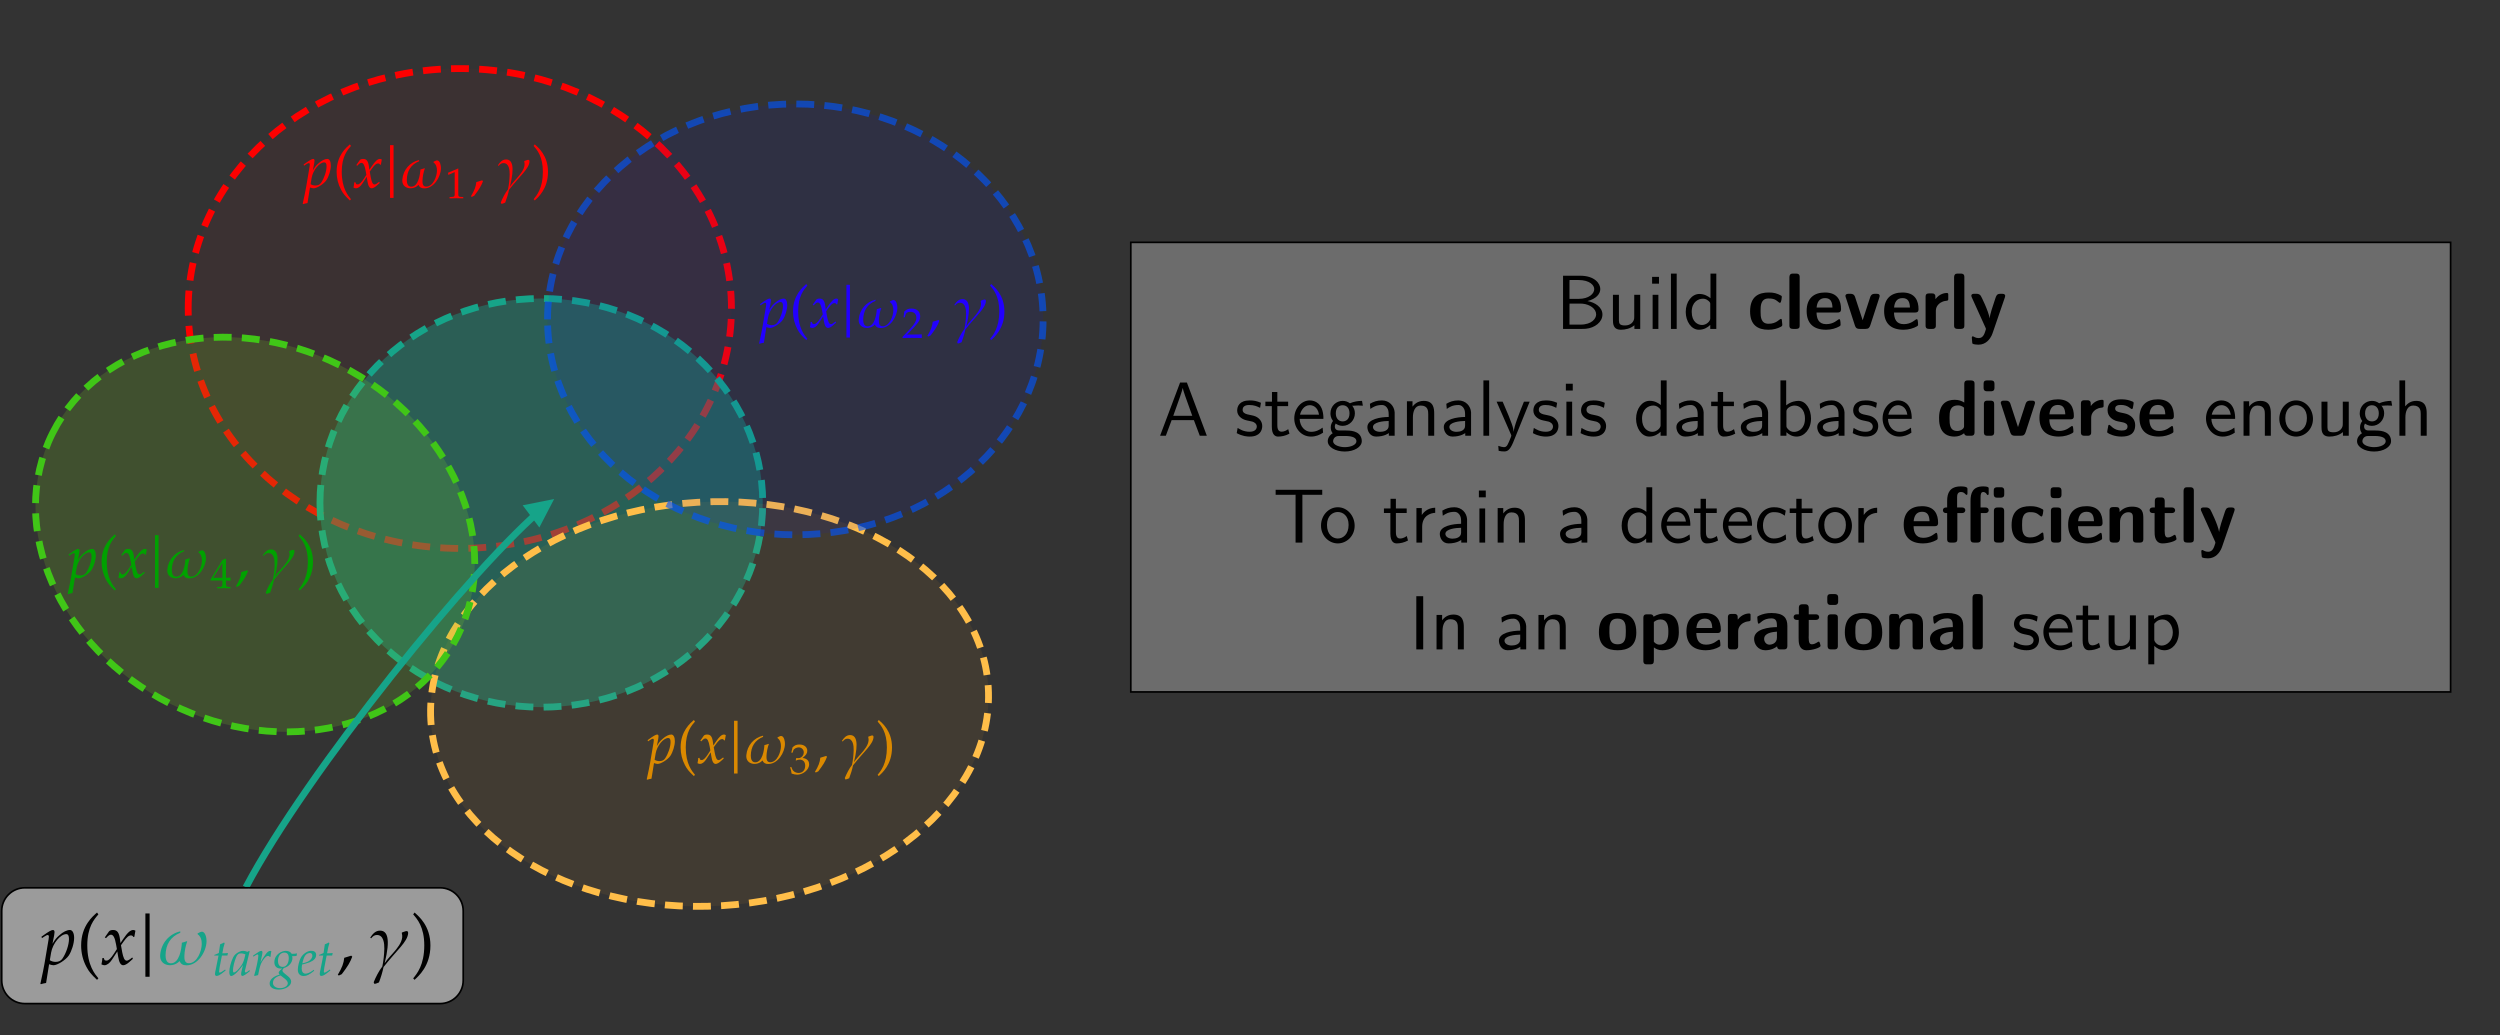 ﻿<svg xmlns="http://www.w3.org/2000/svg" xmlns:xlink="http://www.w3.org/1999/xlink" x="0" y="0" width="1468" height="607.938" style="
        width:1468px;
        height:607.938px;
        background: transparent;
        fill: none;
">
        
        
        <rect width="100%" height="100%" fill="#333333" stroke="none"/>
        
        
        <svg xmlns="http://www.w3.org/2000/svg" class="role-diagram-draw-area"><g class="shapes-region" style="stroke: black; fill: none;"><g class="composite-shape"><path class="real" d=" M110.51,181.15 C110.51,103.34 181.92,40.27 270.01,40.27 C358.1,40.27 429.51,103.34 429.51,181.15 C429.51,258.96 358.1,322.04 270.01,322.04 C181.92,322.04 110.51,258.96 110.51,181.15 Z" style="stroke-width: 4; stroke: rgb(253, 0, 0); stroke-opacity: 1; fill: rgb(208, 2, 27); fill-opacity: 0.05; stroke-dasharray: 10.5, 6;"/></g><g class="composite-shape"><path class="real" d=" M187.88,295.27 C187.88,228.99 246.09,175.27 317.88,175.27 C389.68,175.27 447.88,228.99 447.88,295.27 C447.88,361.54 389.68,415.27 317.88,415.27 C246.09,415.27 187.88,361.54 187.88,295.27 Z" style="stroke-width: 4; stroke: rgb(22, 164, 137); stroke-opacity: 1; fill: rgb(22, 164, 137); fill-opacity: 0.4; stroke-dasharray: 10.5, 6;"/></g><g class="composite-shape"><path class="real" d=" M252.99,423.16 C249.08,357.76 319.18,300.35 409.57,294.95 C499.96,289.55 576.4,338.19 580.31,403.6 C584.22,469.01 514.11,526.41 423.73,531.82 C333.34,537.22 256.9,488.57 252.99,423.16 Z" style="stroke-width: 4; stroke: rgb(255, 190, 73); stroke-opacity: 1; fill: rgb(245, 166, 35); fill-opacity: 0.07; stroke-dasharray: 10.5, 6;"/></g><g class="composite-shape"><path class="real" d=" M321.51,187.54 C321.51,117.67 386.65,61.04 467.01,61.04 C547.37,61.04 612.51,117.67 612.51,187.54 C612.51,257.4 547.37,314.04 467.01,314.04 C386.65,314.04 321.51,257.4 321.51,187.54 Z" style="stroke-width: 4; stroke: rgb(0, 86, 255); stroke-opacity: 0.62; fill: rgb(0, 21, 255); fill-opacity: 0.08; stroke-dasharray: 10.5, 6;"/></g><g class="composite-shape"><path class="real" d=" M30.87,254.32 C58.36,199.42 133.89,181.58 199.58,214.48 C265.26,247.37 296.23,318.54 268.74,373.43 C241.25,428.33 165.71,446.16 100.03,413.27 C34.34,380.38 3.38,309.21 30.87,254.32 Z" style="stroke-width: 4; stroke: rgb(64, 198, 23); stroke-opacity: 1; fill: rgb(126, 211, 33); fill-opacity: 0.18; stroke-dasharray: 10.5, 6;"/></g><g class="arrow-line"><path class="connection real" stroke-dasharray="" d="  M144.39,521.04 C180.09,453.49 278.19,331.92 320.96,296.54" style="stroke: rgb(22, 164, 137); stroke-opacity: 1; stroke-width: 4; fill: none; fill-opacity: 1;"/><g stroke="none" fill="rgb(22,164,137)" fill-opacity="1" transform="matrix(-0.8,0.6,-0.6,-0.8,325.387,293.035)" style="stroke: none; fill: rgb(22, 164, 137); stroke-width: 4;"><path d=" M16.97,-8.15 L0,0 L16.97,8.15 Z"/></g></g><g class="composite-shape"><path class="real" d=" M1,534.91 C1,527.4 7.09,521.31 14.6,521.31 L258.4,521.31 C265.91,521.31 272,527.4 272,534.91 L272,575.71 C272,583.22 265.91,589.31 258.4,589.31 L14.6,589.31 C7.09,589.31 1,583.22 1,575.71 Z" style="stroke-width: 1; stroke: rgb(0, 0, 0); fill: rgb(255, 255, 255); fill-opacity: 0.51;"/></g><g class="composite-shape"><path class="real" d=" M664,142.31 L1439,142.31 L1439,406.31 L664,406.31 Z" style="stroke-width: 1; stroke: rgb(0, 0, 0); fill: rgb(255, 255, 255); fill-opacity: 0.28;"/></g><g/></g><g/><g/><g/></svg>
        <svg xmlns="http://www.w3.org/2000/svg" xmlns:xlink="http://www.w3.org/1999/xlink" width="1466" height="605.938" style="width:1466px;height:605.938px;font-family:Asana-Math, Asana;background:transparent;"><g><g><g><g><g><g><g transform="matrix(1,0,0,1,24,566.33)"><path transform="matrix(0.042,0,0,-0.042,0,0)" d="M176 -11C232 -11 347 62 390 125C431 186 465 296 465 371C465 438 442 482 406 482C364 482 311 456 259 409C218 374 198 348 162 289L186 408C189 425 191 440 191 452C191 471 183 482 169 482C148 482 110 461 36 408L8 388L15 368L47 389C75 407 86 412 95 412C105 412 112 403 112 389C112 381 110 361 108 351L50 8C40 -52 21 -143 1 -233L-7 -270L0 -276C21 -269 41 -264 73 -259L115 3C136 -4 158 -11 176 -11ZM143 165C165 293 272 424 355 424C381 424 393 402 393 356C393 275 353 156 300 80C280 51 248 36 207 36C176 36 151 43 125 59Z" stroke="rgb(0,0,0)" stroke-opacity="1" stroke-width="0" fill="rgb(0,0,0)" fill-opacity="1"></path></g></g><g><g transform="matrix(1,0,0,1,45.125,566.33)"><path transform="matrix(0.042,0,0,-0.042,0,0)" d="M146 266C146 526 243 632 301 700L282 726C225 675 60 542 60 266C60 159 85 58 133 -32C168 -99 200 -138 282 -215L301 -194C255 -137 146 -15 146 266Z" stroke="rgb(0,0,0)" stroke-opacity="1" stroke-width="0" fill="rgb(0,0,0)" fill-opacity="1"></path></g></g><g><g transform="matrix(1,0,0,1,59.188,566.33)"><path transform="matrix(0.042,0,0,-0.042,0,0)" d="M9 1C24 -7 40 -11 52 -11C85 -11 124 18 155 65L231 182L242 113C255 28 278 -11 314 -11C336 -11 368 6 400 35L449 79L440 98C404 68 379 53 363 53C348 53 335 63 325 83C316 102 305 139 300 168L282 269L317 318C364 383 391 406 422 406C438 406 450 398 455 383L469 387L484 472C472 479 463 482 454 482C414 482 374 446 312 354L275 299L269 347C257 446 230 482 171 482C145 482 123 474 114 461L56 378L73 368C103 402 123 416 142 416C175 416 197 375 214 277L225 215L185 153C142 86 108 54 80 54C65 54 54 58 52 63L41 91L21 88C21 53 13 27 9 1Z" stroke="rgb(0,0,0)" stroke-opacity="1" stroke-width="0" fill="rgb(0,0,0)" fill-opacity="1"></path></g></g><g><g transform="matrix(1,0,0,1,80.312,566.33)"><path transform="matrix(0.042,0,0,-0.042,0,0)" d="M179.503 -172L179.503 713L120.503 713L120.503 -172Z" stroke="rgb(0,0,0)" stroke-opacity="1" stroke-width="0" fill="rgb(0,0,0)" fill-opacity="1"></path></g></g><g><g transform="matrix(1,0,0,1,93.016,566.33)"><path transform="matrix(0.042,0,0,-0.042,0,0)" d="M394 -12C554 -12 671 181 673 325C674 363 660 458 607 458C592 458 562 441 548 434L548 423C593 392 607 338 606 284C605 189 542 17 425 17C366 17 362 73 363 119C365 185 380 261 403 324L393 324C372 317 350 309 328 304C323 217 294 16 174 16C111 16 100 81 100 129C102 278 168 388 306 443L306 463C152 428 40 300 25 137C9 -29 213 -49 295 47C316 3 344 -12 394 -12Z" stroke="rgb(22,164,137)" stroke-opacity="1" stroke-width="0" fill="rgb(22,164,137)" fill-opacity="1"></path></g></g><g><g><g><g><g transform="matrix(1,0,0,1,124.562,572.803)"><path transform="matrix(0.03,0,0,-0.03,0,0)" d="M125 390L69 107C68 99 56 61 56 31C56 6 67 -9 86 -9C121 -9 156 11 234 74L265 99L255 117L210 86C181 66 161 56 150 56C141 56 136 64 136 76C136 102 150 183 179 328L192 390L299 390L310 440C272 436 238 434 200 434C216 528 227 577 245 631L234 646C214 634 187 622 156 610L131 440C87 419 61 408 43 403L41 390ZM603 204L574 77C570 60 568 42 568 26C568 4 577 -9 592 -9C615 -9 656 17 738 85L731 106C707 86 678 59 656 59C647 59 641 68 641 82C641 87 641 90 642 93L734 472L724 481L691 463C650 478 633 482 606 482C578 482 558 477 531 464C469 433 436 403 411 354C367 265 336 145 336 67C336 23 351 -11 370 -11C407 -11 487 41 603 204ZM651 414C629 305 610 253 576 201C519 117 458 59 426 59C414 59 408 72 408 99C408 163 436 280 471 360C495 415 518 433 566 433C589 433 607 429 651 414ZM1143 365C1146 403 1151 435 1159 476C1148 481 1144 482 1139 482C1108 482 1077 458 1041 407C1002 351 963 291 947 256L979 408C983 425 985 438 985 450C985 470 977 482 962 482C941 482 903 461 829 408L801 388L808 368L840 389C868 407 879 412 888 412C898 412 905 403 905 390C905 332 862 126 822 -2L832 -9C847 -4 863 -1 886 4L899 6L925 126C943 209 966 262 1010 319C1044 363 1071 384 1093 384C1108 384 1118 379 1129 365ZM1438 482C1371 482 1218 419 1218 259C1218 182 1263 136 1340 136C1348 136 1359 136 1370 137L1329 99C1313 84 1302 66 1302 52C1302 42 1309 31 1323 19C1254 -4 1126 -48 1126 -159C1126 -230 1196 -276 1305 -276C1434 -276 1547 -204 1547 -121C1547 -85 1526 -49 1483 -14L1423 35C1389 62 1376 81 1376 100C1376 114 1391 128 1403 146C1501 170 1572 253 1572 342C1572 357 1569 376 1568 380C1585 378 1593 378 1602 378C1619 378 1629 379 1652 382L1661 427L1658 433C1630 426 1610 424 1556 424C1556 425 1532 482 1438 482ZM1339 1L1416 -58C1462 -94 1481 -121 1481 -154C1481 -206 1412 -248 1329 -248C1247 -248 1190 -206 1190 -145C1190 -43 1300 -11 1339 1ZM1413 448C1471 448 1500 412 1500 341C1500 238 1452 168 1382 168C1321 168 1289 209 1289 288C1289 383 1340 448 1413 448ZM1990 111L1966 94C1913 56 1865 36 1829 36C1782 36 1753 73 1753 133C1753 158 1756 185 1761 214C1778 218 1887 248 1912 259C1997 296 2036 342 2036 404C2036 451 2002 482 1952 482C1884 496 1774 423 1737 349C1707 299 1677 180 1677 113C1677 35 1721 -11 1793 -11C1850 -11 1906 17 1998 92ZM1775 274C1792 343 1812 386 1841 412C1859 428 1890 440 1914 440C1943 440 1962 420 1962 388C1962 344 1927 297 1875 272C1847 258 1811 247 1766 237ZM2175 390L2119 107C2118 99 2106 61 2106 31C2106 6 2117 -9 2136 -9C2171 -9 2206 11 2284 74L2315 99L2305 117L2260 86C2231 66 2211 56 2200 56C2191 56 2186 64 2186 76C2186 102 2200 183 2229 328L2242 390L2349 390L2360 440C2322 436 2288 434 2250 434C2266 528 2277 577 2295 631L2284 646C2264 634 2237 622 2206 610L2181 440C2137 419 2111 408 2093 403L2091 390Z" stroke="rgb(22,164,137)" stroke-opacity="1" stroke-width="0" fill="rgb(22,164,137)" fill-opacity="1"></path></g></g></g></g></g><g><g transform="matrix(1,0,0,1,197.688,566.33)"><path transform="matrix(0.042,0,0,-0.042,0,0)" d="M204 123C177 114 159 108 106 93C99 17 74 -48 16 -144L30 -155L71 -136C152 -31 190 32 218 109Z" stroke="rgb(0,0,0)" stroke-opacity="1" stroke-width="0" fill="rgb(0,0,0)" fill-opacity="1"></path></g></g><g><g transform="matrix(1,0,0,1,216.688,566.33)"><path transform="matrix(0.042,0,0,-0.042,0,0)" d="M154 473C89 473 51 426 18 377C18 371 27 368 30 365L30 366C54 394 74 412 111 412C206 412 215 290 214 220C212 136 203 53 186 -29C140 -86 92 -181 65 -249C69 -257 74 -265 77 -273C98 -268 119 -260 139 -251C165 -183 189 -106 203 -36C387 199 540 317 547 438C550 493 485 453 459 446L459 435C502 284 287 130 220 19L220 23C302 358 258 473 154 473Z" stroke="rgb(0,0,0)" stroke-opacity="1" stroke-width="0" fill="rgb(0,0,0)" fill-opacity="1"></path></g></g><g><g transform="matrix(1,0,0,1,241.281,566.33)"><path transform="matrix(0.042,0,0,-0.042,0,0)" d="M51 726L32 700C87 636 187 526 187 266C187 -10 83 -131 32 -194L51 -215C104 -165 273 -23 273 265C273 542 108 675 51 726Z" stroke="rgb(0,0,0)" stroke-opacity="1" stroke-width="0" fill="rgb(0,0,0)" fill-opacity="1"></path></g></g></g></g></g></g></g><g><g><g><g><g><g><g transform="matrix(1,0,0,1,446,192.19)"><path transform="matrix(0.035,0,0,-0.035,0,0)" d="M176 -11C232 -11 347 62 390 125C431 186 465 296 465 371C465 438 442 482 406 482C364 482 311 456 259 409C218 374 198 348 162 289L186 408C189 425 191 440 191 452C191 471 183 482 169 482C148 482 110 461 36 408L8 388L15 368L47 389C75 407 86 412 95 412C105 412 112 403 112 389C112 381 110 361 108 351L50 8C40 -52 21 -143 1 -233L-7 -270L0 -276C21 -269 41 -264 73 -259L115 3C136 -4 158 -11 176 -11ZM143 165C165 293 272 424 355 424C381 424 393 402 393 356C393 275 353 156 300 80C280 51 248 36 207 36C176 36 151 43 125 59Z" stroke="rgb(34,0,255)" stroke-opacity="1" stroke-width="0" fill="rgb(34,0,255)" fill-opacity="1"></path></g></g><g><g transform="matrix(1,0,0,1,463.562,192.19)"><path transform="matrix(0.035,0,0,-0.035,0,0)" d="M146 266C146 526 243 632 301 700L282 726C225 675 60 542 60 266C60 159 85 58 133 -32C168 -99 200 -138 282 -215L301 -194C255 -137 146 -15 146 266Z" stroke="rgb(34,0,255)" stroke-opacity="1" stroke-width="0" fill="rgb(34,0,255)" fill-opacity="1"></path></g></g><g><g transform="matrix(1,0,0,1,475.25,192.19)"><path transform="matrix(0.035,0,0,-0.035,0,0)" d="M9 1C24 -7 40 -11 52 -11C85 -11 124 18 155 65L231 182L242 113C255 28 278 -11 314 -11C336 -11 368 6 400 35L449 79L440 98C404 68 379 53 363 53C348 53 335 63 325 83C316 102 305 139 300 168L282 269L317 318C364 383 391 406 422 406C438 406 450 398 455 383L469 387L484 472C472 479 463 482 454 482C414 482 374 446 312 354L275 299L269 347C257 446 230 482 171 482C145 482 123 474 114 461L56 378L73 368C103 402 123 416 142 416C175 416 197 375 214 277L225 215L185 153C142 86 108 54 80 54C65 54 54 58 52 63L41 91L21 88C21 53 13 27 9 1Z" stroke="rgb(34,0,255)" stroke-opacity="1" stroke-width="0" fill="rgb(34,0,255)" fill-opacity="1"></path></g></g><g><g transform="matrix(1,0,0,1,492.812,192.19)"><path transform="matrix(0.035,0,0,-0.035,0,0)" d="M179.503 -172L179.503 713L120.503 713L120.503 -172Z" stroke="rgb(34,0,255)" stroke-opacity="1" stroke-width="0" fill="rgb(34,0,255)" fill-opacity="1"></path></g></g><g><g transform="matrix(1,0,0,1,503.375,192.19)"><path transform="matrix(0.035,0,0,-0.035,0,0)" d="M394 -12C554 -12 671 181 673 325C674 363 660 458 607 458C592 458 562 441 548 434L548 423C593 392 607 338 606 284C605 189 542 17 425 17C366 17 362 73 363 119C365 185 380 261 403 324L393 324C372 317 350 309 328 304C323 217 294 16 174 16C111 16 100 81 100 129C102 278 168 388 306 443L306 463C152 428 40 300 25 137C9 -29 213 -49 295 47C316 3 344 -12 394 -12Z" stroke="rgb(34,0,255)" stroke-opacity="1" stroke-width="0" fill="rgb(34,0,255)" fill-opacity="1"></path></g></g><g><g><g><g><g transform="matrix(1,0,0,1,529.578,198.399)"><path transform="matrix(0.025,0,0,-0.025,0,0)" d="M16 23L16 -3C203 -3 203 0 239 0C275 0 275 -3 468 -3L468 82C353 77 307 81 122 77L304 270C401 373 431 428 431 503C431 618 353 689 226 689C154 689 105 669 56 619L39 483L68 483L81 529C97 587 133 612 200 612C286 612 341 558 341 473C341 398 299 324 186 204Z" stroke="rgb(34,0,255)" stroke-opacity="1" stroke-width="0" fill="rgb(34,0,255)" fill-opacity="1"></path></g></g></g></g></g><g><g transform="matrix(1,0,0,1,543.984,192.19)"><path transform="matrix(0.035,0,0,-0.035,0,0)" d="M204 123C177 114 159 108 106 93C99 17 74 -48 16 -144L30 -155L71 -136C152 -31 190 32 218 109Z" stroke="rgb(34,0,255)" stroke-opacity="1" stroke-width="0" fill="rgb(34,0,255)" fill-opacity="1"></path></g></g><g><g transform="matrix(1,0,0,1,559.781,192.19)"><path transform="matrix(0.035,0,0,-0.035,0,0)" d="M154 473C89 473 51 426 18 377C18 371 27 368 30 365L30 366C54 394 74 412 111 412C206 412 215 290 214 220C212 136 203 53 186 -29C140 -86 92 -181 65 -249C69 -257 74 -265 77 -273C98 -268 119 -260 139 -251C165 -183 189 -106 203 -36C387 199 540 317 547 438C550 493 485 453 459 446L459 435C502 284 287 130 220 19L220 23C302 358 258 473 154 473Z" stroke="rgb(34,0,255)" stroke-opacity="1" stroke-width="0" fill="rgb(34,0,255)" fill-opacity="1"></path></g></g><g><g transform="matrix(1,0,0,1,580.234,192.19)"><path transform="matrix(0.035,0,0,-0.035,0,0)" d="M51 726L32 700C87 636 187 526 187 266C187 -10 83 -131 32 -194L51 -215C104 -165 273 -23 273 265C273 542 108 675 51 726Z" stroke="rgb(34,0,255)" stroke-opacity="1" stroke-width="0" fill="rgb(34,0,255)" fill-opacity="1"></path></g></g></g></g></g></g></g><g><g><g><g><g><g><g transform="matrix(1,0,0,1,40,339.19)"><path transform="matrix(0.035,0,0,-0.035,0,0)" d="M176 -11C232 -11 347 62 390 125C431 186 465 296 465 371C465 438 442 482 406 482C364 482 311 456 259 409C218 374 198 348 162 289L186 408C189 425 191 440 191 452C191 471 183 482 169 482C148 482 110 461 36 408L8 388L15 368L47 389C75 407 86 412 95 412C105 412 112 403 112 389C112 381 110 361 108 351L50 8C40 -52 21 -143 1 -233L-7 -270L0 -276C21 -269 41 -264 73 -259L115 3C136 -4 158 -11 176 -11ZM143 165C165 293 272 424 355 424C381 424 393 402 393 356C393 275 353 156 300 80C280 51 248 36 207 36C176 36 151 43 125 59Z" stroke="rgb(0,161,0)" stroke-opacity="1" stroke-width="0" fill="rgb(0,161,0)" fill-opacity="1"></path></g></g><g><g transform="matrix(1,0,0,1,57.562,339.19)"><path transform="matrix(0.035,0,0,-0.035,0,0)" d="M146 266C146 526 243 632 301 700L282 726C225 675 60 542 60 266C60 159 85 58 133 -32C168 -99 200 -138 282 -215L301 -194C255 -137 146 -15 146 266Z" stroke="rgb(0,161,0)" stroke-opacity="1" stroke-width="0" fill="rgb(0,161,0)" fill-opacity="1"></path></g></g><g><g transform="matrix(1,0,0,1,69.25,339.19)"><path transform="matrix(0.035,0,0,-0.035,0,0)" d="M9 1C24 -7 40 -11 52 -11C85 -11 124 18 155 65L231 182L242 113C255 28 278 -11 314 -11C336 -11 368 6 400 35L449 79L440 98C404 68 379 53 363 53C348 53 335 63 325 83C316 102 305 139 300 168L282 269L317 318C364 383 391 406 422 406C438 406 450 398 455 383L469 387L484 472C472 479 463 482 454 482C414 482 374 446 312 354L275 299L269 347C257 446 230 482 171 482C145 482 123 474 114 461L56 378L73 368C103 402 123 416 142 416C175 416 197 375 214 277L225 215L185 153C142 86 108 54 80 54C65 54 54 58 52 63L41 91L21 88C21 53 13 27 9 1Z" stroke="rgb(0,161,0)" stroke-opacity="1" stroke-width="0" fill="rgb(0,161,0)" fill-opacity="1"></path></g></g><g><g transform="matrix(1,0,0,1,86.812,339.19)"><path transform="matrix(0.035,0,0,-0.035,0,0)" d="M179.503 -172L179.503 713L120.503 713L120.503 -172Z" stroke="rgb(0,161,0)" stroke-opacity="1" stroke-width="0" fill="rgb(0,161,0)" fill-opacity="1"></path></g></g><g><g transform="matrix(1,0,0,1,97.375,339.19)"><path transform="matrix(0.035,0,0,-0.035,0,0)" d="M394 -12C554 -12 671 181 673 325C674 363 660 458 607 458C592 458 562 441 548 434L548 423C593 392 607 338 606 284C605 189 542 17 425 17C366 17 362 73 363 119C365 185 380 261 403 324L393 324C372 317 350 309 328 304C323 217 294 16 174 16C111 16 100 81 100 129C102 278 168 388 306 443L306 463C152 428 40 300 25 137C9 -29 213 -49 295 47C316 3 344 -12 394 -12Z" stroke="rgb(0,161,0)" stroke-opacity="1" stroke-width="0" fill="rgb(0,161,0)" fill-opacity="1"></path></g></g><g><g><g><g><g transform="matrix(1,0,0,1,123.578,345.399)"><path transform="matrix(0.025,0,0,-0.025,0,0)" d="M280 181L280 106C280 46 269 32 220 30L158 27L158 -3C291 0 291 0 315 0C339 0 339 0 472 -3L472 27L424 30C375 33 364 46 364 106L364 181C423 181 444 180 472 177L472 248L364 245L365 697L285 667L2 204L2 181ZM280 245L65 245L280 597Z" stroke="rgb(0,161,0)" stroke-opacity="1" stroke-width="0" fill="rgb(0,161,0)" fill-opacity="1"></path></g></g></g></g></g><g><g transform="matrix(1,0,0,1,137.984,339.19)"><path transform="matrix(0.035,0,0,-0.035,0,0)" d="M204 123C177 114 159 108 106 93C99 17 74 -48 16 -144L30 -155L71 -136C152 -31 190 32 218 109Z" stroke="rgb(0,161,0)" stroke-opacity="1" stroke-width="0" fill="rgb(0,161,0)" fill-opacity="1"></path></g></g><g><g transform="matrix(1,0,0,1,153.781,339.19)"><path transform="matrix(0.035,0,0,-0.035,0,0)" d="M154 473C89 473 51 426 18 377C18 371 27 368 30 365L30 366C54 394 74 412 111 412C206 412 215 290 214 220C212 136 203 53 186 -29C140 -86 92 -181 65 -249C69 -257 74 -265 77 -273C98 -268 119 -260 139 -251C165 -183 189 -106 203 -36C387 199 540 317 547 438C550 493 485 453 459 446L459 435C502 284 287 130 220 19L220 23C302 358 258 473 154 473Z" stroke="rgb(0,161,0)" stroke-opacity="1" stroke-width="0" fill="rgb(0,161,0)" fill-opacity="1"></path></g></g><g><g transform="matrix(1,0,0,1,174.234,339.19)"><path transform="matrix(0.035,0,0,-0.035,0,0)" d="M51 726L32 700C87 636 187 526 187 266C187 -10 83 -131 32 -194L51 -215C104 -165 273 -23 273 265C273 542 108 675 51 726Z" stroke="rgb(0,161,0)" stroke-opacity="1" stroke-width="0" fill="rgb(0,161,0)" fill-opacity="1"></path></g></g></g></g></g></g></g><g><g><g><g><g><g><g transform="matrix(1,0,0,1,178,110.19)"><path transform="matrix(0.035,0,0,-0.035,0,0)" d="M176 -11C232 -11 347 62 390 125C431 186 465 296 465 371C465 438 442 482 406 482C364 482 311 456 259 409C218 374 198 348 162 289L186 408C189 425 191 440 191 452C191 471 183 482 169 482C148 482 110 461 36 408L8 388L15 368L47 389C75 407 86 412 95 412C105 412 112 403 112 389C112 381 110 361 108 351L50 8C40 -52 21 -143 1 -233L-7 -270L0 -276C21 -269 41 -264 73 -259L115 3C136 -4 158 -11 176 -11ZM143 165C165 293 272 424 355 424C381 424 393 402 393 356C393 275 353 156 300 80C280 51 248 36 207 36C176 36 151 43 125 59Z" stroke="rgb(255,0,0)" stroke-opacity="1" stroke-width="0" fill="rgb(255,0,0)" fill-opacity="1"></path></g></g><g><g transform="matrix(1,0,0,1,195.562,110.19)"><path transform="matrix(0.035,0,0,-0.035,0,0)" d="M146 266C146 526 243 632 301 700L282 726C225 675 60 542 60 266C60 159 85 58 133 -32C168 -99 200 -138 282 -215L301 -194C255 -137 146 -15 146 266Z" stroke="rgb(255,0,0)" stroke-opacity="1" stroke-width="0" fill="rgb(255,0,0)" fill-opacity="1"></path></g></g><g><g transform="matrix(1,0,0,1,207.25,110.19)"><path transform="matrix(0.035,0,0,-0.035,0,0)" d="M9 1C24 -7 40 -11 52 -11C85 -11 124 18 155 65L231 182L242 113C255 28 278 -11 314 -11C336 -11 368 6 400 35L449 79L440 98C404 68 379 53 363 53C348 53 335 63 325 83C316 102 305 139 300 168L282 269L317 318C364 383 391 406 422 406C438 406 450 398 455 383L469 387L484 472C472 479 463 482 454 482C414 482 374 446 312 354L275 299L269 347C257 446 230 482 171 482C145 482 123 474 114 461L56 378L73 368C103 402 123 416 142 416C175 416 197 375 214 277L225 215L185 153C142 86 108 54 80 54C65 54 54 58 52 63L41 91L21 88C21 53 13 27 9 1Z" stroke="rgb(255,0,0)" stroke-opacity="1" stroke-width="0" fill="rgb(255,0,0)" fill-opacity="1"></path></g></g><g><g transform="matrix(1,0,0,1,224.812,110.19)"><path transform="matrix(0.035,0,0,-0.035,0,0)" d="M179.503 -172L179.503 713L120.503 713L120.503 -172Z" stroke="rgb(255,0,0)" stroke-opacity="1" stroke-width="0" fill="rgb(255,0,0)" fill-opacity="1"></path></g></g><g><g transform="matrix(1,0,0,1,235.375,110.19)"><path transform="matrix(0.035,0,0,-0.035,0,0)" d="M394 -12C554 -12 671 181 673 325C674 363 660 458 607 458C592 458 562 441 548 434L548 423C593 392 607 338 606 284C605 189 542 17 425 17C366 17 362 73 363 119C365 185 380 261 403 324L393 324C372 317 350 309 328 304C323 217 294 16 174 16C111 16 100 81 100 129C102 278 168 388 306 443L306 463C152 428 40 300 25 137C9 -29 213 -49 295 47C316 3 344 -12 394 -12Z" stroke="rgb(255,0,0)" stroke-opacity="1" stroke-width="0" fill="rgb(255,0,0)" fill-opacity="1"></path></g></g><g><g><g><g><g transform="matrix(1,0,0,1,261.578,116.399)"><path transform="matrix(0.025,0,0,-0.025,0,0)" d="M418 -3L418 27L366 30C311 33 301 44 301 96L301 700L60 598L67 548L217 614L217 96C217 44 206 33 152 30L96 27L96 -3C250 0 250 0 261 0C292 0 402 -3 418 -3Z" stroke="rgb(255,0,0)" stroke-opacity="1" stroke-width="0" fill="rgb(255,0,0)" fill-opacity="1"></path></g></g></g></g></g><g><g transform="matrix(1,0,0,1,275.984,110.19)"><path transform="matrix(0.035,0,0,-0.035,0,0)" d="M204 123C177 114 159 108 106 93C99 17 74 -48 16 -144L30 -155L71 -136C152 -31 190 32 218 109Z" stroke="rgb(255,0,0)" stroke-opacity="1" stroke-width="0" fill="rgb(255,0,0)" fill-opacity="1"></path></g></g><g><g transform="matrix(1,0,0,1,291.781,110.19)"><path transform="matrix(0.035,0,0,-0.035,0,0)" d="M154 473C89 473 51 426 18 377C18 371 27 368 30 365L30 366C54 394 74 412 111 412C206 412 215 290 214 220C212 136 203 53 186 -29C140 -86 92 -181 65 -249C69 -257 74 -265 77 -273C98 -268 119 -260 139 -251C165 -183 189 -106 203 -36C387 199 540 317 547 438C550 493 485 453 459 446L459 435C502 284 287 130 220 19L220 23C302 358 258 473 154 473Z" stroke="rgb(255,0,0)" stroke-opacity="1" stroke-width="0" fill="rgb(255,0,0)" fill-opacity="1"></path></g></g><g><g transform="matrix(1,0,0,1,312.234,110.19)"><path transform="matrix(0.035,0,0,-0.035,0,0)" d="M51 726L32 700C87 636 187 526 187 266C187 -10 83 -131 32 -194L51 -215C104 -165 273 -23 273 265C273 542 108 675 51 726Z" stroke="rgb(255,0,0)" stroke-opacity="1" stroke-width="0" fill="rgb(255,0,0)" fill-opacity="1"></path></g></g></g></g></g></g></g><g><g><g><g><g><g><g transform="matrix(1,0,0,1,380,448.19)"><path transform="matrix(0.035,0,0,-0.035,0,0)" d="M176 -11C232 -11 347 62 390 125C431 186 465 296 465 371C465 438 442 482 406 482C364 482 311 456 259 409C218 374 198 348 162 289L186 408C189 425 191 440 191 452C191 471 183 482 169 482C148 482 110 461 36 408L8 388L15 368L47 389C75 407 86 412 95 412C105 412 112 403 112 389C112 381 110 361 108 351L50 8C40 -52 21 -143 1 -233L-7 -270L0 -276C21 -269 41 -264 73 -259L115 3C136 -4 158 -11 176 -11ZM143 165C165 293 272 424 355 424C381 424 393 402 393 356C393 275 353 156 300 80C280 51 248 36 207 36C176 36 151 43 125 59Z" stroke="rgb(219,137,0)" stroke-opacity="1" stroke-width="0" fill="rgb(219,137,0)" fill-opacity="1"></path></g></g><g><g transform="matrix(1,0,0,1,397.562,448.19)"><path transform="matrix(0.035,0,0,-0.035,0,0)" d="M146 266C146 526 243 632 301 700L282 726C225 675 60 542 60 266C60 159 85 58 133 -32C168 -99 200 -138 282 -215L301 -194C255 -137 146 -15 146 266Z" stroke="rgb(219,137,0)" stroke-opacity="1" stroke-width="0" fill="rgb(219,137,0)" fill-opacity="1"></path></g></g><g><g transform="matrix(1,0,0,1,409.25,448.19)"><path transform="matrix(0.035,0,0,-0.035,0,0)" d="M9 1C24 -7 40 -11 52 -11C85 -11 124 18 155 65L231 182L242 113C255 28 278 -11 314 -11C336 -11 368 6 400 35L449 79L440 98C404 68 379 53 363 53C348 53 335 63 325 83C316 102 305 139 300 168L282 269L317 318C364 383 391 406 422 406C438 406 450 398 455 383L469 387L484 472C472 479 463 482 454 482C414 482 374 446 312 354L275 299L269 347C257 446 230 482 171 482C145 482 123 474 114 461L56 378L73 368C103 402 123 416 142 416C175 416 197 375 214 277L225 215L185 153C142 86 108 54 80 54C65 54 54 58 52 63L41 91L21 88C21 53 13 27 9 1Z" stroke="rgb(219,137,0)" stroke-opacity="1" stroke-width="0" fill="rgb(219,137,0)" fill-opacity="1"></path></g></g><g><g transform="matrix(1,0,0,1,426.812,448.19)"><path transform="matrix(0.035,0,0,-0.035,0,0)" d="M179.503 -172L179.503 713L120.503 713L120.503 -172Z" stroke="rgb(219,137,0)" stroke-opacity="1" stroke-width="0" fill="rgb(219,137,0)" fill-opacity="1"></path></g></g><g><g transform="matrix(1,0,0,1,437.375,448.19)"><path transform="matrix(0.035,0,0,-0.035,0,0)" d="M394 -12C554 -12 671 181 673 325C674 363 660 458 607 458C592 458 562 441 548 434L548 423C593 392 607 338 606 284C605 189 542 17 425 17C366 17 362 73 363 119C365 185 380 261 403 324L393 324C372 317 350 309 328 304C323 217 294 16 174 16C111 16 100 81 100 129C102 278 168 388 306 443L306 463C152 428 40 300 25 137C9 -29 213 -49 295 47C316 3 344 -12 394 -12Z" stroke="rgb(219,137,0)" stroke-opacity="1" stroke-width="0" fill="rgb(219,137,0)" fill-opacity="1"></path></g></g><g><g><g><g><g transform="matrix(1,0,0,1,463.578,454.399)"><path transform="matrix(0.025,0,0,-0.025,0,0)" d="M462 224C462 345 355 366 308 374C388 436 418 482 418 541C418 630 344 689 233 689C165 689 120 670 72 622L43 498L74 498L92 554C103 588 166 622 218 622C283 622 336 569 336 506C336 431 277 368 206 368C198 368 187 369 174 370L159 371L147 318L154 312C192 329 211 334 238 334C321 334 369 281 369 190C369 88 308 21 215 21C169 21 128 36 98 64C74 86 61 109 42 163L15 153C36 92 44 56 50 6C103 -12 147 -20 184 -20C307 -20 462 87 462 224Z" stroke="rgb(219,137,0)" stroke-opacity="1" stroke-width="0" fill="rgb(219,137,0)" fill-opacity="1"></path></g></g></g></g></g><g><g transform="matrix(1,0,0,1,477.984,448.19)"><path transform="matrix(0.035,0,0,-0.035,0,0)" d="M204 123C177 114 159 108 106 93C99 17 74 -48 16 -144L30 -155L71 -136C152 -31 190 32 218 109Z" stroke="rgb(219,137,0)" stroke-opacity="1" stroke-width="0" fill="rgb(219,137,0)" fill-opacity="1"></path></g></g><g><g transform="matrix(1,0,0,1,493.781,448.19)"><path transform="matrix(0.035,0,0,-0.035,0,0)" d="M154 473C89 473 51 426 18 377C18 371 27 368 30 365L30 366C54 394 74 412 111 412C206 412 215 290 214 220C212 136 203 53 186 -29C140 -86 92 -181 65 -249C69 -257 74 -265 77 -273C98 -268 119 -260 139 -251C165 -183 189 -106 203 -36C387 199 540 317 547 438C550 493 485 453 459 446L459 435C502 284 287 130 220 19L220 23C302 358 258 473 154 473Z" stroke="rgb(219,137,0)" stroke-opacity="1" stroke-width="0" fill="rgb(219,137,0)" fill-opacity="1"></path></g></g><g><g transform="matrix(1,0,0,1,514.234,448.19)"><path transform="matrix(0.035,0,0,-0.035,0,0)" d="M51 726L32 700C87 636 187 526 187 266C187 -10 83 -131 32 -194L51 -215C104 -165 273 -23 273 265C273 542 108 675 51 726Z" stroke="rgb(219,137,0)" stroke-opacity="1" stroke-width="0" fill="rgb(219,137,0)" fill-opacity="1"></path></g></g></g></g></g></g></g><g><g><g><g transform="matrix(1,0,0,1,898.516,193.132)"><path transform="matrix(0.045,0,0,-0.045,0,0)" d="M429 0L677 0C694 0 711 0 728 2C842 13 943 88 943 188C943 282 847 347 747 363C862 392 915 457 915 520C915 590 845 694 651 694L429 694ZM513 56L513 293L514 330L633 330C650 330 667 331 684 329C778 320 861 264 861 189C861 136 806 56 655 56ZM513 392L513 603L514 638L628 638C782 638 836 567 836 519C836 459 766 392 633 392ZM1080 122C1080 70 1080 -11 1185 -11C1240 -11 1308 3 1360 48L1360 0L1436 0L1436 445L1358 445L1358 165C1358 155 1358 146 1357 136C1352 93 1313 45 1238 45C1170 45 1159 67 1158 110L1158 445L1080 445ZM1598 0L1673 0L1673 445L1598 445ZM1591 590L1681 590L1681 679L1591 679ZM1837 0L1912 0L1912 722L1837 722ZM2030 221C2030 102 2100 -11 2202 -11C2268 -11 2316 19 2350 52L2350 0L2429 0L2429 722L2353 722L2353 401C2318 429 2271 456 2208 456C2109 456 2030 353 2030 221ZM2108 222C2108 353 2195 394 2253 394L2255 394C2266 394 2298 393 2329 364C2347 347 2350 341 2350 325L2350 134C2350 103 2303 51 2243 51C2189 51 2108 90 2108 222Z" stroke="rgb(0,0,0)" stroke-opacity="1" stroke-width="0" fill="rgb(0,0,0)" fill-opacity="1"></path></g></g><g><g transform="matrix(1,0,0,1,1026.031,193.132)"><path transform="matrix(0.045,0,0,-0.045,0,0)" d="M36 228C36 52 135 -11 274 -11C340 -11 392 4 436 27C447 33 456 37 456 52L456 60C450 126 451 125 443 130L438 131C417 128 381 67 277 67C176 67 173 160 173 223L173 242C173 296 174 393 270 397C285 397 318 398 347 388C390 373 410 340 426 340C445 340 450 418 450 418C450 426 448 430 442 434C385 465 345 475 280 475C150 475 36 425 36 228ZM549 45C549 5 571 0 597 0L638 0C681 2 683 22 683 49L683 677C683 714 662 722 637 722L591 722C563 722 549 704 549 675ZM774 233C774 74 861 -11 1028 -11C1097 -11 1159 9 1201 33C1213 40 1217 44 1217 55C1217 55 1217 114 1206 125L1201 127L1197 127C1177 121 1130 62 1030 62C928 62 905 136 903 214L1179 214C1197 214 1223 216 1223 257C1223 364 1181 475 1014 475C870 475 774 401 774 233ZM904 279C910 341 934 402 1014 402C1092 402 1108 346 1111 279ZM1280 430C1280 420 1285 411 1288 402L1400 56C1409 28 1416 0 1465 0L1543 0C1581 0 1594 15 1606 51L1721 405C1724 414 1727 423 1727 432C1725 441 1724 458 1692 458L1665 458C1649 458 1617 458 1603 413L1505 113L1409 407C1405 420 1397 458 1349 458L1316 458C1287 458 1280 441 1280 430ZM1785 233C1785 74 1872 -11 2039 -11C2108 -11 2170 9 2212 33C2224 40 2228 44 2228 55C2228 55 2228 114 2217 125L2212 127L2208 127C2188 121 2141 62 2041 62C1939 62 1916 136 1914 214L2190 214C2208 214 2234 216 2234 257C2234 364 2192 475 2025 475C1881 475 1785 401 1785 233ZM1915 279C1921 341 1945 402 2025 402C2103 402 2119 346 2122 279ZM2326 43C2326 24 2330 0 2371 0L2414 0C2431 0 2432 1 2442 6C2458 19 2460 22 2460 50L2460 225C2460 238 2460 250 2463 263C2473 308 2511 343 2554 358C2587 369 2605 364 2617 373C2621 379 2622 380 2622 391L2622 447C2622 461 2620 469 2602 469L2601 469C2583 469 2508 462 2455 388C2454 438 2454 439 2445 450C2434 461 2430 463 2405 463L2372 463C2351 463 2326 461 2326 418ZM2698 45C2698 5 2720 0 2746 0L2787 0C2830 2 2832 22 2832 49L2832 677C2832 714 2811 722 2786 722L2740 722C2712 722 2698 704 2698 675ZM2923 433C2923 423 2928 414 2932 405L3109 14C3112 8 3114 2 3113 -5C3097 -56 3082 -120 3019 -120C2978 -120 2959 -101 2944 -97L2940 -97L2935 -99C2929 -105 2929 -107 2930 -124C2935 -188 2935 -188 2940 -193C2949 -202 2998 -206 3016 -206C3118 -206 3168 -126 3186 -90C3194 -74 3200 -56 3206 -39L3361 412C3363 418 3365 425 3365 431C3365 440 3360 458 3330 458L3302 458C3255 458 3249 433 3237 400C3202 296 3166 190 3162 137C3147 234 3051 427 3045 434C3028 457 3002 458 2991 458L2957 458C2948 458 2923 457 2923 433Z" stroke="rgb(0,0,0)" stroke-opacity="1" stroke-width="0" fill="rgb(0,0,0)" fill-opacity="1"></path></g></g></g><g><g><g transform="matrix(1,0,0,1,665,255.867)"><path transform="matrix(0.045,0,0,-0.045,0,0)" d="M360 0L435 0L511 204L801 204L878 0L970 0L710 694L621 694ZM532 260C611 476 648 587 656 624C662 587 689 512 780 260ZM1360 34C1435 -7 1496 -11 1530 -11C1664 -11 1693 72 1693 127C1693 192 1647 234 1606 252C1544 280 1437 267 1437 340C1437 365 1452 401 1521 401C1593 401 1625 383 1665 364L1676 430C1621 453 1586 461 1530 461C1394 461 1366 382 1366 329C1366 259 1426 220 1470 206C1501 196 1544 191 1566 184C1586 178 1622 158 1622 120C1622 93 1604 52 1529 52C1448 52 1400 86 1372 102ZM1734 386L1818 386L1818 117C1818 7 1867 -11 1900 -11C1945 -11 1996 -1 2048 27L2032 86C2018 76 1987 53 1944 53C1892 53 1890 112 1890 140L1890 386L2031 386L2031 445L1890 445L1890 571L1820 571L1820 445L1734 445ZM2111 226C2111 102 2198 -11 2329 -11C2392 -11 2444 11 2487 40L2481 106C2437 74 2392 51 2329 51C2253 51 2185 117 2181 220L2491 220L2491 249C2482 420 2384 461 2313 461C2207 461 2111 360 2111 226ZM2186 275C2197 324 2237 399 2313 399C2342 399 2417 386 2434 275ZM2548 -71C2548 -148 2647 -206 2770 -206C2892 -206 2992 -148 2992 -70C2992 -58 2990 -45 2987 -33C2959 67 2837 69 2771 69L2696 69C2648 69 2640 103 2640 122C2640 129 2641 139 2651 159C2673 145 2698 129 2742 129C2835 129 2902 207 2902 292C2902 335 2889 364 2863 399L2872 391C2890 392 2921 395 2947 395C2967 395 2986 394 3006 392L2995 455C2941 455 2888 445 2838 424L2840 422C2807 445 2779 455 2742 455C2660 455 2583 389 2583 292C2583 272 2586 232 2616 193L2616 192C2598 168 2587 141 2587 108C2587 76 2596 55 2612 32C2573 9 2548 -30 2548 -71ZM2618 -71C2618 -42 2640 -8 2681 -4L2710 -3L2773 -3C2881 -3 2922 -31 2922 -72C2922 -118 2850 -149 2769 -149C2714 -149 2618 -127 2618 -71ZM2653 292C2653 377 2706 398 2742 398C2796 398 2832 358 2832 293C2832 208 2779 187 2743 187C2689 187 2653 227 2653 292ZM3065 113C3065 67 3095 -11 3179 -11C3289 -11 3344 34 3345 35L3345 0L3421 0L3421 305C3416 389 3350 461 3255 461C3192 461 3146 445 3098 417L3104 350C3137 373 3179 401 3254 401C3267 401 3293 400 3317 371C3342 341 3342 307 3343 279L3343 245C3240 244 3065 219 3065 113ZM3138 114C3138 177 3271 192 3343 193L3343 130C3343 65 3274 51 3231 51C3177 51 3138 78 3138 114ZM3581 0L3659 0L3659 240C3659 314 3684 394 3761 394C3859 394 3859 319 3859 281L3859 0L3937 0L3937 288C3937 358 3928 455 3800 455C3712 455 3668 398 3654 380L3654 450L3581 450ZM4062 113C4062 67 4092 -11 4176 -11C4286 -11 4341 34 4342 35L4342 0L4418 0L4418 305C4413 389 4347 461 4252 461C4189 461 4143 445 4095 417L4101 350C4134 373 4176 401 4251 401C4264 401 4290 400 4314 371C4339 341 4339 307 4340 279L4340 245C4237 244 4062 219 4062 113ZM4135 114C4135 177 4268 192 4340 193L4340 130C4340 65 4271 51 4228 51C4174 51 4135 78 4135 114ZM4579 0L4654 0L4654 722L4579 722ZM4751 445L4938 18C4942 10 4943 6 4943 1C4943 -3 4942 -8 4939 -15C4896 -119 4888 -149 4846 -149C4829 -149 4807 -143 4773 -132L4778 -197C4802 -203 4832 -205 4851 -205C4897 -205 4926 -182 4966 -90L5183 445L5108 445C5042 281 4977 118 4975 50C4966 107 4966 134 4830 445ZM5225 34C5300 -7 5361 -11 5395 -11C5529 -11 5558 72 5558 127C5558 192 5512 234 5471 252C5409 280 5302 267 5302 340C5302 365 5317 401 5386 401C5458 401 5490 383 5530 364L5541 430C5486 453 5451 461 5395 461C5259 461 5231 382 5231 329C5231 259 5291 220 5335 206C5366 196 5409 191 5431 184C5451 178 5487 158 5487 120C5487 93 5469 52 5394 52C5313 52 5265 86 5237 102ZM5662 0L5737 0L5737 445L5662 445ZM5655 590L5745 590L5745 679L5655 679ZM5847 34C5922 -7 5983 -11 6017 -11C6151 -11 6180 72 6180 127C6180 192 6134 234 6093 252C6031 280 5924 267 5924 340C5924 365 5939 401 6008 401C6080 401 6112 383 6152 364L6163 430C6108 453 6073 461 6017 461C5881 461 5853 382 5853 329C5853 259 5913 220 5957 206C5988 196 6031 191 6053 184C6073 178 6109 158 6109 120C6109 93 6091 52 6016 52C5935 52 5887 86 5859 102ZM6571 221C6571 102 6641 -11 6743 -11C6809 -11 6857 19 6891 52L6891 0L6970 0L6970 722L6894 722L6894 401C6859 429 6812 456 6749 456C6650 456 6571 353 6571 221ZM6649 222C6649 353 6736 394 6794 394L6796 394C6807 394 6839 393 6870 364C6888 347 6891 341 6891 325L6891 134C6891 103 6844 51 6784 51C6730 51 6649 90 6649 222ZM7097 113C7097 67 7127 -11 7211 -11C7321 -11 7376 34 7377 35L7377 0L7453 0L7453 305C7448 389 7382 461 7287 461C7224 461 7178 445 7130 417L7136 350C7169 373 7211 401 7286 401C7299 401 7325 400 7349 371C7374 341 7374 307 7375 279L7375 245C7272 244 7097 219 7097 113ZM7170 114C7170 177 7303 192 7375 193L7375 130C7375 65 7306 51 7263 51C7209 51 7170 78 7170 114ZM7551 386L7635 386L7635 117C7635 7 7684 -11 7717 -11C7762 -11 7813 -1 7865 27L7849 86C7835 76 7804 53 7761 53C7709 53 7707 112 7707 140L7707 386L7848 386L7848 445L7707 445L7707 571L7637 571L7637 445L7551 445ZM7938 113C7938 67 7968 -11 8052 -11C8162 -11 8217 34 8218 35L8218 0L8294 0L8294 305C8289 389 8223 461 8128 461C8065 461 8019 445 7971 417L7977 350C8010 373 8052 401 8127 401C8140 401 8166 400 8190 371C8215 341 8215 307 8216 279L8216 245C8113 244 7938 219 7938 113ZM8011 114C8011 177 8144 192 8216 193L8216 130C8216 65 8147 51 8104 51C8050 51 8011 78 8011 114ZM8455 0L8533 0L8533 46C8567 15 8608 -11 8667 -11C8766 -11 8854 86 8854 224C8854 344 8789 455 8690 455C8659 455 8594 448 8530 397L8530 722L8455 722ZM8533 133L8533 320C8533 357 8588 394 8640 394C8694 394 8775 356 8775 223C8775 92 8689 50 8632 50C8603 50 8573 62 8550 90C8537 109 8533 107 8533 133ZM8935 113C8935 67 8965 -11 9049 -11C9159 -11 9214 34 9215 35L9215 0L9291 0L9291 305C9286 389 9220 461 9125 461C9062 461 9016 445 8968 417L8974 350C9007 373 9049 401 9124 401C9137 401 9163 400 9187 371C9212 341 9212 307 9213 279L9213 245C9110 244 8935 219 8935 113ZM9008 114C9008 177 9141 192 9213 193L9213 130C9213 65 9144 51 9101 51C9047 51 9008 78 9008 114ZM9398 34C9473 -7 9534 -11 9568 -11C9702 -11 9731 72 9731 127C9731 192 9685 234 9644 252C9582 280 9475 267 9475 340C9475 365 9490 401 9559 401C9631 401 9663 383 9703 364L9714 430C9659 453 9624 461 9568 461C9432 461 9404 382 9404 329C9404 259 9464 220 9508 206C9539 196 9582 191 9604 184C9624 178 9660 158 9660 120C9660 93 9642 52 9567 52C9486 52 9438 86 9410 102ZM9788 226C9788 102 9875 -11 10006 -11C10069 -11 10121 11 10164 40L10158 106C10114 74 10069 51 10006 51C9930 51 9862 117 9858 220L10168 220L10168 249C10159 420 10061 461 9990 461C9884 461 9788 360 9788 226ZM9863 275C9874 324 9914 399 9990 399C10019 399 10094 386 10111 275Z" stroke="rgb(0,0,0)" stroke-opacity="1" stroke-width="0" fill="rgb(0,0,0)" fill-opacity="1"></path></g></g><g><g transform="matrix(1,0,0,1,1137,255.867)"><path transform="matrix(0.045,0,0,-0.045,0,0)" d="M36 239C36 206 36 172 47 130C75 23 155 -11 235 -11C290 -11 326 6 362 32C371 1 390 0 408 0L454 0C496 0 499 27 499 46L499 677C499 698 496 722 449 722L409 722C370 722 365 697 365 678L365 433C329 456 290 469 240 469C135 469 39 417 36 239ZM173 221L173 242C173 303 174 396 284 396C331 396 355 371 362 366L362 121C362 91 317 62 274 62C175 62 173 150 173 221ZM617 626C617 586 640 580 663 580L715 580C724 581 759 579 759 624L759 676C759 716 736 722 713 722L662 722C643 721 617 722 617 676ZM621 50C621 33 620 0 665 0L711 0C756 0 755 33 755 45L755 408C755 434 753 458 706 458L665 458C620 458 621 425 621 413ZM841 430C841 420 846 411 849 402L961 56C970 28 977 0 1026 0L1104 0C1142 0 1155 15 1167 51L1282 405C1285 414 1288 423 1288 432C1286 441 1285 458 1253 458L1226 458C1210 458 1178 458 1164 413L1066 113L970 407C966 420 958 458 910 458L877 458C848 458 841 441 841 430ZM1346 233C1346 74 1433 -11 1600 -11C1669 -11 1731 9 1773 33C1785 40 1789 44 1789 55C1789 55 1789 114 1778 125L1773 127L1769 127C1749 121 1702 62 1602 62C1500 62 1477 136 1475 214L1751 214C1769 214 1795 216 1795 257C1795 364 1753 475 1586 475C1442 475 1346 401 1346 233ZM1476 279C1482 341 1506 402 1586 402C1664 402 1680 346 1683 279ZM1887 43C1887 24 1891 0 1932 0L1975 0C1992 0 1993 1 2003 6C2019 19 2021 22 2021 50L2021 225C2021 238 2021 250 2024 263C2034 308 2072 343 2115 358C2148 369 2166 364 2178 373C2182 379 2183 380 2183 391L2183 447C2183 461 2181 469 2163 469L2162 469C2144 469 2069 462 2016 388C2015 438 2015 439 2006 450C1995 461 1991 463 1966 463L1933 463C1912 463 1887 461 1887 418ZM2230 50C2230 47 2231 45 2232 42L2236 37C2261 21 2326 -11 2415 -11C2514 -11 2595 19 2595 140C2595 221 2535 261 2507 275C2445 307 2334 295 2334 354C2334 392 2367 402 2408 402C2505 402 2532 348 2553 348C2558 348 2562 352 2565 363C2571 397 2575 415 2575 426C2575 440 2569 443 2551 450C2514 465 2476 474 2429 475L2403 475C2319 473 2235 446 2235 331C2235 250 2302 210 2339 196C2396 175 2495 183 2495 121C2495 79 2462 68 2417 68C2310 68 2274 143 2256 143C2244 143 2243 127 2242 120C2234 76 2230 59 2230 50ZM2651 233C2651 74 2738 -11 2905 -11C2974 -11 3036 9 3078 33C3090 40 3094 44 3094 55C3094 55 3094 114 3083 125L3078 127L3074 127C3054 121 3007 62 2907 62C2805 62 2782 136 2780 214L3056 214C3074 214 3100 216 3100 257C3100 364 3058 475 2891 475C2747 475 2651 401 2651 233ZM2781 279C2787 341 2811 402 2891 402C2969 402 2985 346 2988 279Z" stroke="rgb(0,0,0)" stroke-opacity="1" stroke-width="0" fill="rgb(0,0,0)" fill-opacity="1"></path></g></g><g><g transform="matrix(1,0,0,1,1293.828,255.867)"><path transform="matrix(0.045,0,0,-0.045,0,0)" d="M34 226C34 102 121 -11 252 -11C315 -11 367 11 410 40L404 106C360 74 315 51 252 51C176 51 108 117 104 220L414 220L414 249C405 420 307 461 236 461C130 461 34 360 34 226ZM109 275C120 324 160 399 236 399C265 399 340 386 357 275ZM524 0L602 0L602 240C602 314 627 394 704 394C802 394 802 319 802 281L802 0L880 0L880 288C880 358 871 455 743 455C655 455 611 398 597 380L597 450L524 450ZM991 221C991 85 1096 -11 1210 -11C1324 -11 1430 84 1430 220C1430 345 1338 461 1210 461C1092 461 991 357 991 221ZM1069 231C1069 352 1146 399 1210 399C1274 399 1351 353 1351 231C1351 106 1277 53 1210 53C1144 53 1069 105 1069 231ZM1541 122C1541 70 1541 -11 1646 -11C1701 -11 1769 3 1821 48L1821 0L1897 0L1897 445L1819 445L1819 165C1819 155 1819 146 1818 136C1813 93 1774 45 1699 45C1631 45 1620 67 1619 110L1619 445L1541 445ZM2005 -71C2005 -148 2104 -206 2227 -206C2349 -206 2449 -148 2449 -70C2449 -58 2447 -45 2444 -33C2416 67 2294 69 2228 69L2153 69C2105 69 2097 103 2097 122C2097 129 2098 139 2108 159C2130 145 2155 129 2199 129C2292 129 2359 207 2359 292C2359 335 2346 364 2320 399L2329 391C2347 392 2378 395 2404 395C2424 395 2443 394 2463 392L2452 455C2398 455 2345 445 2295 424L2297 422C2264 445 2236 455 2199 455C2117 455 2040 389 2040 292C2040 272 2043 232 2073 193L2073 192C2055 168 2044 141 2044 108C2044 76 2053 55 2069 32C2030 9 2005 -30 2005 -71ZM2075 -71C2075 -42 2097 -8 2138 -4L2167 -3L2230 -3C2338 -3 2379 -31 2379 -72C2379 -118 2307 -149 2226 -149C2171 -149 2075 -127 2075 -71ZM2110 292C2110 377 2163 398 2199 398C2253 398 2289 358 2289 293C2289 208 2236 187 2200 187C2146 187 2110 227 2110 292ZM2558 0L2636 0L2636 240C2636 314 2661 394 2738 394C2836 394 2836 319 2836 281L2836 0L2914 0L2914 288C2914 349 2910 455 2777 455C2708 455 2665 422 2633 384L2633 722L2558 722Z" stroke="rgb(0,0,0)" stroke-opacity="1" stroke-width="0" fill="rgb(0,0,0)" fill-opacity="1"></path></g></g></g><g><g><g transform="matrix(1,0,0,1,747.484,318.601)"><path transform="matrix(0.045,0,0,-0.045,0,0)" d="M35 623L177 623L295 624L295 0L384 0L384 624L501 623L643 623L643 689L35 689ZM627 221C627 85 732 -11 846 -11C960 -11 1066 84 1066 220C1066 345 974 461 846 461C728 461 627 357 627 221ZM705 231C705 352 782 399 846 399C910 399 987 353 987 231C987 106 913 53 846 53C780 53 705 105 705 231ZM1448 386L1532 386L1532 117C1532 7 1581 -11 1614 -11C1659 -11 1710 -1 1762 27L1746 86C1732 76 1701 53 1658 53C1606 53 1604 112 1604 140L1604 386L1745 386L1745 445L1604 445L1604 571L1534 571L1534 445L1448 445ZM1872 0L1947 0L1947 206C1947 352 2058 386 2117 388L2117 455C2011 453 1958 385 1942 360L1942 450L1872 450ZM2177 113C2177 67 2207 -11 2291 -11C2401 -11 2456 34 2457 35L2457 0L2533 0L2533 305C2528 389 2462 461 2367 461C2304 461 2258 445 2210 417L2216 350C2249 373 2291 401 2366 401C2379 401 2405 400 2429 371C2454 341 2454 307 2455 279L2455 245C2352 244 2177 219 2177 113ZM2250 114C2250 177 2383 192 2455 193L2455 130C2455 65 2386 51 2343 51C2289 51 2250 78 2250 114ZM2694 0L2769 0L2769 445L2694 445ZM2687 590L2777 590L2777 679L2687 679ZM2932 0L3010 0L3010 240C3010 314 3035 394 3112 394C3210 394 3210 319 3210 281L3210 0L3288 0L3288 288C3288 358 3279 455 3151 455C3063 455 3019 398 3005 380L3005 450L2932 450ZM3746 113C3746 67 3776 -11 3860 -11C3970 -11 4025 34 4026 35L4026 0L4102 0L4102 305C4097 389 4031 461 3936 461C3873 461 3827 445 3779 417L3785 350C3818 373 3860 401 3935 401C3948 401 3974 400 3998 371C4023 341 4023 307 4024 279L4024 245C3921 244 3746 219 3746 113ZM3819 114C3819 177 3952 192 4024 193L4024 130C4024 65 3955 51 3912 51C3858 51 3819 78 3819 114ZM4550 221C4550 102 4620 -11 4722 -11C4788 -11 4836 19 4870 52L4870 0L4949 0L4949 722L4873 722L4873 401C4838 429 4791 456 4728 456C4629 456 4550 353 4550 221ZM4628 222C4628 353 4715 394 4773 394L4775 394C4786 394 4818 393 4849 364C4867 347 4870 341 4870 325L4870 134C4870 103 4823 51 4763 51C4709 51 4628 90 4628 222ZM5066 226C5066 102 5153 -11 5284 -11C5347 -11 5399 11 5442 40L5436 106C5392 74 5347 51 5284 51C5208 51 5140 117 5136 220L5446 220L5446 249C5437 420 5339 461 5268 461C5162 461 5066 360 5066 226ZM5141 275C5152 324 5192 399 5268 399C5297 399 5372 386 5389 275ZM5494 386L5578 386L5578 117C5578 7 5627 -11 5660 -11C5705 -11 5756 -1 5808 27L5792 86C5778 76 5747 53 5704 53C5652 53 5650 112 5650 140L5650 386L5791 386L5791 445L5650 445L5650 571L5580 571L5580 445L5494 445ZM5871 226C5871 102 5958 -11 6089 -11C6152 -11 6204 11 6247 40L6241 106C6197 74 6152 51 6089 51C6013 51 5945 117 5941 220L6251 220L6251 249C6242 420 6144 461 6073 461C5967 461 5871 360 5871 226ZM5946 275C5957 324 5997 399 6073 399C6102 399 6177 386 6194 275ZM6316 223C6316 95 6410 -11 6533 -11C6602 -11 6651 11 6696 40L6691 107C6659 85 6612 53 6534 53C6450 53 6394 126 6394 223C6394 310 6438 397 6535 397C6614 397 6640 376 6679 351L6691 417C6630 452 6598 461 6536 461C6396 461 6316 339 6316 223ZM6743 386L6827 386L6827 117C6827 7 6876 -11 6909 -11C6954 -11 7005 -1 7057 27L7041 86C7027 76 6996 53 6953 53C6901 53 6899 112 6899 140L6899 386L7040 386L7040 445L6899 445L6899 571L6829 571L6829 445L6743 445ZM7116 221C7116 85 7221 -11 7335 -11C7449 -11 7555 84 7555 220C7555 345 7463 461 7335 461C7217 461 7116 357 7116 221ZM7194 231C7194 352 7271 399 7335 399C7399 399 7476 353 7476 231C7476 106 7402 53 7335 53C7269 53 7194 105 7194 231ZM7639 0L7714 0L7714 206C7714 352 7825 386 7884 388L7884 455C7778 453 7725 385 7709 360L7709 450L7639 450Z" stroke="rgb(0,0,0)" stroke-opacity="1" stroke-width="0" fill="rgb(0,0,0)" fill-opacity="1"></path></g></g><g><g transform="matrix(1,0,0,1,1116.5,318.601)"><path transform="matrix(0.045,0,0,-0.045,0,0)" d="M30 233C30 74 117 -11 284 -11C353 -11 415 9 457 33C469 40 473 44 473 55C473 55 473 114 462 125L457 127L453 127C433 121 386 62 286 62C184 62 161 136 159 214L435 214C453 214 479 216 479 257C479 364 437 475 270 475C126 475 30 401 30 233ZM160 279C166 341 190 402 270 402C348 402 364 346 367 279ZM542 422C542 412 545 385 585 385L597 385L597 46C597 31 596 0 641 0L683 0C730 0 730 27 730 52L730 385L789 385C829 385 834 413 834 422C834 432 829 458 790 458L727 458L727 589C727 616 729 660 777 660C810 660 824 643 832 635C835 632 845 622 852 622C858 622 862 628 862 647L862 702C862 714 855 733 773 733L772 733C631 732 597 645 597 545L597 458L587 458C546 458 542 433 542 422ZM902 47C902 5 925 0 948 0L991 0C1014 0 1037 6 1036 46L1036 385L1095 385C1135 385 1139 413 1139 422C1139 432 1134 458 1095 458L1033 458L1033 590C1033 634 1040 660 1068 660C1082 660 1091 654 1103 646C1120 621 1121 621 1126 620C1131 620 1138 622 1139 638L1139 705C1139 713 1144 733 1065 733C929 733 902 641 902 545ZM1205 633C1205 586 1234 586 1255 586L1298 586C1343 589 1342 612 1342 639L1342 675C1342 722 1313 722 1293 722L1250 722C1206 720 1205 698 1205 670ZM1207 50C1207 27 1207 0 1254 0L1297 0C1342 0 1341 33 1341 45L1341 408C1341 419 1344 458 1299 458L1255 458C1208 458 1207 429 1207 413ZM1438 228C1438 52 1537 -11 1676 -11C1742 -11 1794 4 1838 27C1849 33 1858 37 1858 52L1858 60C1852 126 1853 125 1845 130L1840 131C1819 128 1783 67 1679 67C1578 67 1575 160 1575 223L1575 242C1575 296 1576 393 1672 397C1687 397 1720 398 1749 388C1792 373 1812 340 1828 340C1847 340 1852 418 1852 418C1852 426 1850 430 1844 434C1787 465 1747 475 1682 475C1552 475 1438 425 1438 228ZM1947 626C1947 586 1970 580 1993 580L2045 580C2054 581 2089 579 2089 624L2089 676C2089 716 2066 722 2043 722L1992 722C1973 721 1947 722 1947 676ZM1951 50C1951 33 1950 0 1995 0L2041 0C2086 0 2085 33 2085 45L2085 408C2085 434 2083 458 2036 458L1995 458C1950 458 1951 425 1951 413ZM2176 233C2176 74 2263 -11 2430 -11C2499 -11 2561 9 2603 33C2615 40 2619 44 2619 55C2619 55 2619 114 2608 125L2603 127L2599 127C2579 121 2532 62 2432 62C2330 62 2307 136 2305 214L2581 214C2599 214 2625 216 2625 257C2625 364 2583 475 2416 475C2272 475 2176 401 2176 233ZM2306 279C2312 341 2336 402 2416 402C2494 402 2510 346 2513 279ZM2716 45C2716 6 2740 0 2763 0L2807 0C2853 0 2853 53 2853 53L2853 261C2853 279 2854 297 2859 315C2868 346 2900 396 2962 396C3021 396 3021 355 3021 318L3021 44C3021 19 3028 0 3067 0L3114 0C3155 0 3157 28 3157 44L3157 308C3157 380 3157 469 3009 469C2928 469 2882 435 2847 400L2847 420C2847 463 2819 463 2801 463L2761 463C2742 463 2716 460 2716 418ZM3239 422C3239 411 3243 385 3283 385L3304 385L3304 152C3304 121 3304 91 3313 61C3330 6 3368 -11 3408 -11C3482 -11 3590 21 3590 47C3590 47 3582 102 3567 102C3554 102 3524 67 3477 67C3449 67 3435 85 3435 159C3435 168 3436 176 3436 185L3436 385L3529 385C3567 386 3572 411 3572 421C3572 430 3567 458 3527 458L3436 458L3436 544C3436 568 3426 589 3391 589L3355 589C3338 589 3307 588 3307 544L3307 458L3283 458C3243 458 3239 433 3239 422ZM3682 45C3682 5 3704 0 3730 0L3771 0C3814 2 3816 22 3816 49L3816 677C3816 714 3795 722 3770 722L3724 722C3696 722 3682 704 3682 675ZM3907 433C3907 423 3912 414 3916 405L4093 14C4096 8 4098 2 4097 -5C4081 -56 4066 -120 4003 -120C3962 -120 3943 -101 3928 -97L3924 -97L3919 -99C3913 -105 3913 -107 3914 -124C3919 -188 3919 -188 3924 -193C3933 -202 3982 -206 4000 -206C4102 -206 4152 -126 4170 -90C4178 -74 4184 -56 4190 -39L4345 412C4347 418 4349 425 4349 431C4349 440 4344 458 4314 458L4286 458C4239 458 4233 433 4221 400C4186 296 4150 190 4146 137C4131 234 4035 427 4029 434C4012 457 3986 458 3975 458L3941 458C3932 458 3907 457 3907 433Z" stroke="rgb(0,0,0)" stroke-opacity="1" stroke-width="0" fill="rgb(0,0,0)" fill-opacity="1"></path></g></g></g><g><g><g transform="matrix(1,0,0,1,812.438,381.336)"><path transform="matrix(0.045,0,0,-0.045,0,0)" d="M427 0L517 0L517 694L427 694ZM691 0L769 0L769 240C769 314 794 394 871 394C969 394 969 319 969 281L969 0L1047 0L1047 288C1047 358 1038 455 910 455C822 455 778 398 764 380L764 450L691 450ZM1505 113C1505 67 1535 -11 1619 -11C1729 -11 1784 34 1785 35L1785 0L1861 0L1861 305C1856 389 1790 461 1695 461C1632 461 1586 445 1538 417L1544 350C1577 373 1619 401 1694 401C1707 401 1733 400 1757 371C1782 341 1782 307 1783 279L1783 245C1680 244 1505 219 1505 113ZM1578 114C1578 177 1711 192 1783 193L1783 130C1783 65 1714 51 1671 51C1617 51 1578 78 1578 114ZM2021 0L2099 0L2099 240C2099 314 2124 394 2201 394C2299 394 2299 319 2299 281L2299 0L2377 0L2377 288C2377 358 2368 455 2240 455C2152 455 2108 398 2094 380L2094 450L2021 450Z" stroke="rgb(0,0,0)" stroke-opacity="1" stroke-width="0" fill="rgb(0,0,0)" fill-opacity="1"></path></g></g><g><g transform="matrix(1,0,0,1,937.531,381.336)"><path transform="matrix(0.045,0,0,-0.045,0,0)" d="M30 224C30 36 146 -11 275 -11C398 -11 518 35 518 220C518 465 356 475 259 475C146 475 30 424 30 224ZM167 214L167 241C167 310 165 402 273 402C380 402 380 313 381 255L381 228C380 161 383 67 274 67C170 67 169 155 167 214ZM610 -149C610 -160 608 -195 654 -195L700 -195C730 -195 747 -186 747 -147L747 26C779 3 811 -11 859 -11C961 -11 1072 35 1073 224C1073 265 1071 299 1062 335C1042 412 990 469 890 469C846 469 793 458 743 427C735 457 714 458 697 458L655 458C615 458 610 435 610 412ZM747 100L747 358C764 370 788 391 834 391C915 391 936 318 936 242L936 230C936 192 935 145 910 106C890 75 856 62 823 62C777 62 756 91 747 100ZM1172 233C1172 74 1259 -11 1426 -11C1495 -11 1557 9 1599 33C1611 40 1615 44 1615 55C1615 55 1615 114 1604 125L1599 127L1595 127C1575 121 1528 62 1428 62C1326 62 1303 136 1301 214L1577 214C1595 214 1621 216 1621 257C1621 364 1579 475 1412 475C1268 475 1172 401 1172 233ZM1302 279C1308 341 1332 402 1412 402C1490 402 1506 346 1509 279ZM1713 43C1713 24 1717 0 1758 0L1801 0C1818 0 1819 1 1829 6C1845 19 1847 22 1847 50L1847 225C1847 238 1847 250 1850 263C1860 308 1898 343 1941 358C1974 369 1992 364 2004 373C2008 379 2009 380 2009 391L2009 447C2009 461 2007 469 1989 469L1988 469C1970 469 1895 462 1842 388C1841 438 1841 439 1832 450C1821 461 1817 463 1792 463L1759 463C1738 463 1713 461 1713 418ZM2055 137C2055 69 2105 -11 2201 -11C2283 -11 2333 23 2355 40C2355 23 2364 0 2396 0L2444 0C2484 0 2489 23 2489 45L2489 308C2489 408 2443 475 2282 475C2219 475 2170 463 2125 443C2103 432 2097 433 2097 417C2097 417 2100 352 2107 340L2111 337L2115 336C2137 337 2167 405 2282 405C2345 405 2353 359 2353 312L2353 291C2264 290 2055 273 2055 137ZM2186 137C2186 215 2292 227 2353 232L2353 154C2353 80 2288 62 2255 62C2212 62 2186 101 2186 137ZM2571 422C2571 411 2575 385 2615 385L2636 385L2636 152C2636 121 2636 91 2645 61C2662 6 2700 -11 2740 -11C2814 -11 2922 21 2922 47C2922 47 2914 102 2899 102C2886 102 2856 67 2809 67C2781 67 2767 85 2767 159C2767 168 2768 176 2768 185L2768 385L2861 385C2899 386 2904 411 2904 421C2904 430 2899 458 2859 458L2768 458L2768 544C2768 568 2758 589 2723 589L2687 589C2670 589 2639 588 2639 544L2639 458L2615 458C2575 458 2571 433 2571 422ZM3010 626C3010 586 3033 580 3056 580L3108 580C3117 581 3152 579 3152 624L3152 676C3152 716 3129 722 3106 722L3055 722C3036 721 3010 722 3010 676ZM3014 50C3014 33 3013 0 3058 0L3104 0C3149 0 3148 33 3148 45L3148 408C3148 434 3146 458 3099 458L3058 458C3013 458 3014 425 3014 413ZM3239 224C3239 36 3355 -11 3484 -11C3607 -11 3727 35 3727 220C3727 465 3565 475 3468 475C3355 475 3239 424 3239 224ZM3376 214L3376 241C3376 310 3374 402 3482 402C3589 402 3589 313 3590 255L3590 228C3589 161 3592 67 3483 67C3379 67 3378 155 3376 214ZM3818 45C3818 6 3842 0 3865 0L3909 0C3955 0 3955 53 3955 53L3955 261C3955 279 3956 297 3961 315C3970 346 4002 396 4064 396C4123 396 4123 355 4123 318L4123 44C4123 19 4130 0 4169 0L4216 0C4257 0 4259 28 4259 44L4259 308C4259 380 4259 469 4111 469C4030 469 3984 435 3949 400L3949 420C3949 463 3921 463 3903 463L3863 463C3844 463 3818 460 3818 418ZM4350 137C4350 69 4400 -11 4496 -11C4578 -11 4628 23 4650 40C4650 23 4659 0 4691 0L4739 0C4779 0 4784 23 4784 45L4784 308C4784 408 4738 475 4577 475C4514 475 4465 463 4420 443C4398 432 4392 433 4392 417C4392 417 4395 352 4402 340L4406 337L4410 336C4432 337 4462 405 4577 405C4640 405 4648 359 4648 312L4648 291C4559 290 4350 273 4350 137ZM4481 137C4481 215 4587 227 4648 232L4648 154C4648 80 4583 62 4550 62C4507 62 4481 101 4481 137ZM4905 45C4905 5 4927 0 4953 0L4994 0C5037 2 5039 22 5039 49L5039 677C5039 714 5018 722 4993 722L4947 722C4919 722 4905 704 4905 675Z" stroke="rgb(0,0,0)" stroke-opacity="1" stroke-width="0" fill="rgb(0,0,0)" fill-opacity="1"></path></g></g><g><g transform="matrix(1,0,0,1,1166.125,381.336)"><path transform="matrix(0.045,0,0,-0.045,0,0)" d="M360 34C435 -7 496 -11 530 -11C664 -11 693 72 693 127C693 192 647 234 606 252C544 280 437 267 437 340C437 365 452 401 521 401C593 401 625 383 665 364L676 430C621 453 586 461 530 461C394 461 366 382 366 329C366 259 426 220 470 206C501 196 544 191 566 184C586 178 622 158 622 120C622 93 604 52 529 52C448 52 400 86 372 102ZM750 226C750 102 837 -11 968 -11C1031 -11 1083 11 1126 40L1120 106C1076 74 1031 51 968 51C892 51 824 117 820 220L1130 220L1130 249C1121 420 1023 461 952 461C846 461 750 360 750 226ZM825 275C836 324 876 399 952 399C981 399 1056 386 1073 275ZM1178 386L1262 386L1262 117C1262 7 1311 -11 1344 -11C1389 -11 1440 -1 1492 27L1476 86C1462 76 1431 53 1388 53C1336 53 1334 112 1334 140L1334 386L1475 386L1475 445L1334 445L1334 571L1264 571L1264 445L1178 445ZM1601 122C1601 70 1601 -11 1706 -11C1761 -11 1829 3 1881 48L1881 0L1957 0L1957 445L1879 445L1879 165C1879 155 1879 146 1878 136C1873 93 1834 45 1759 45C1691 45 1680 67 1679 110L1679 445L1601 445ZM2119 -195L2197 -195L2197 46C2230 15 2273 -11 2332 -11C2429 -11 2518 83 2518 224C2518 343 2455 455 2360 455C2326 455 2258 448 2194 396L2194 445L2119 445ZM2197 126L2197 334C2203 341 2237 391 2303 391C2385 391 2439 310 2439 222C2439 116 2364 50 2294 50C2235 50 2197 102 2197 126Z" stroke="rgb(0,0,0)" stroke-opacity="1" stroke-width="0" fill="rgb(0,0,0)" fill-opacity="1"></path></g></g></g></g></svg>
</svg>
